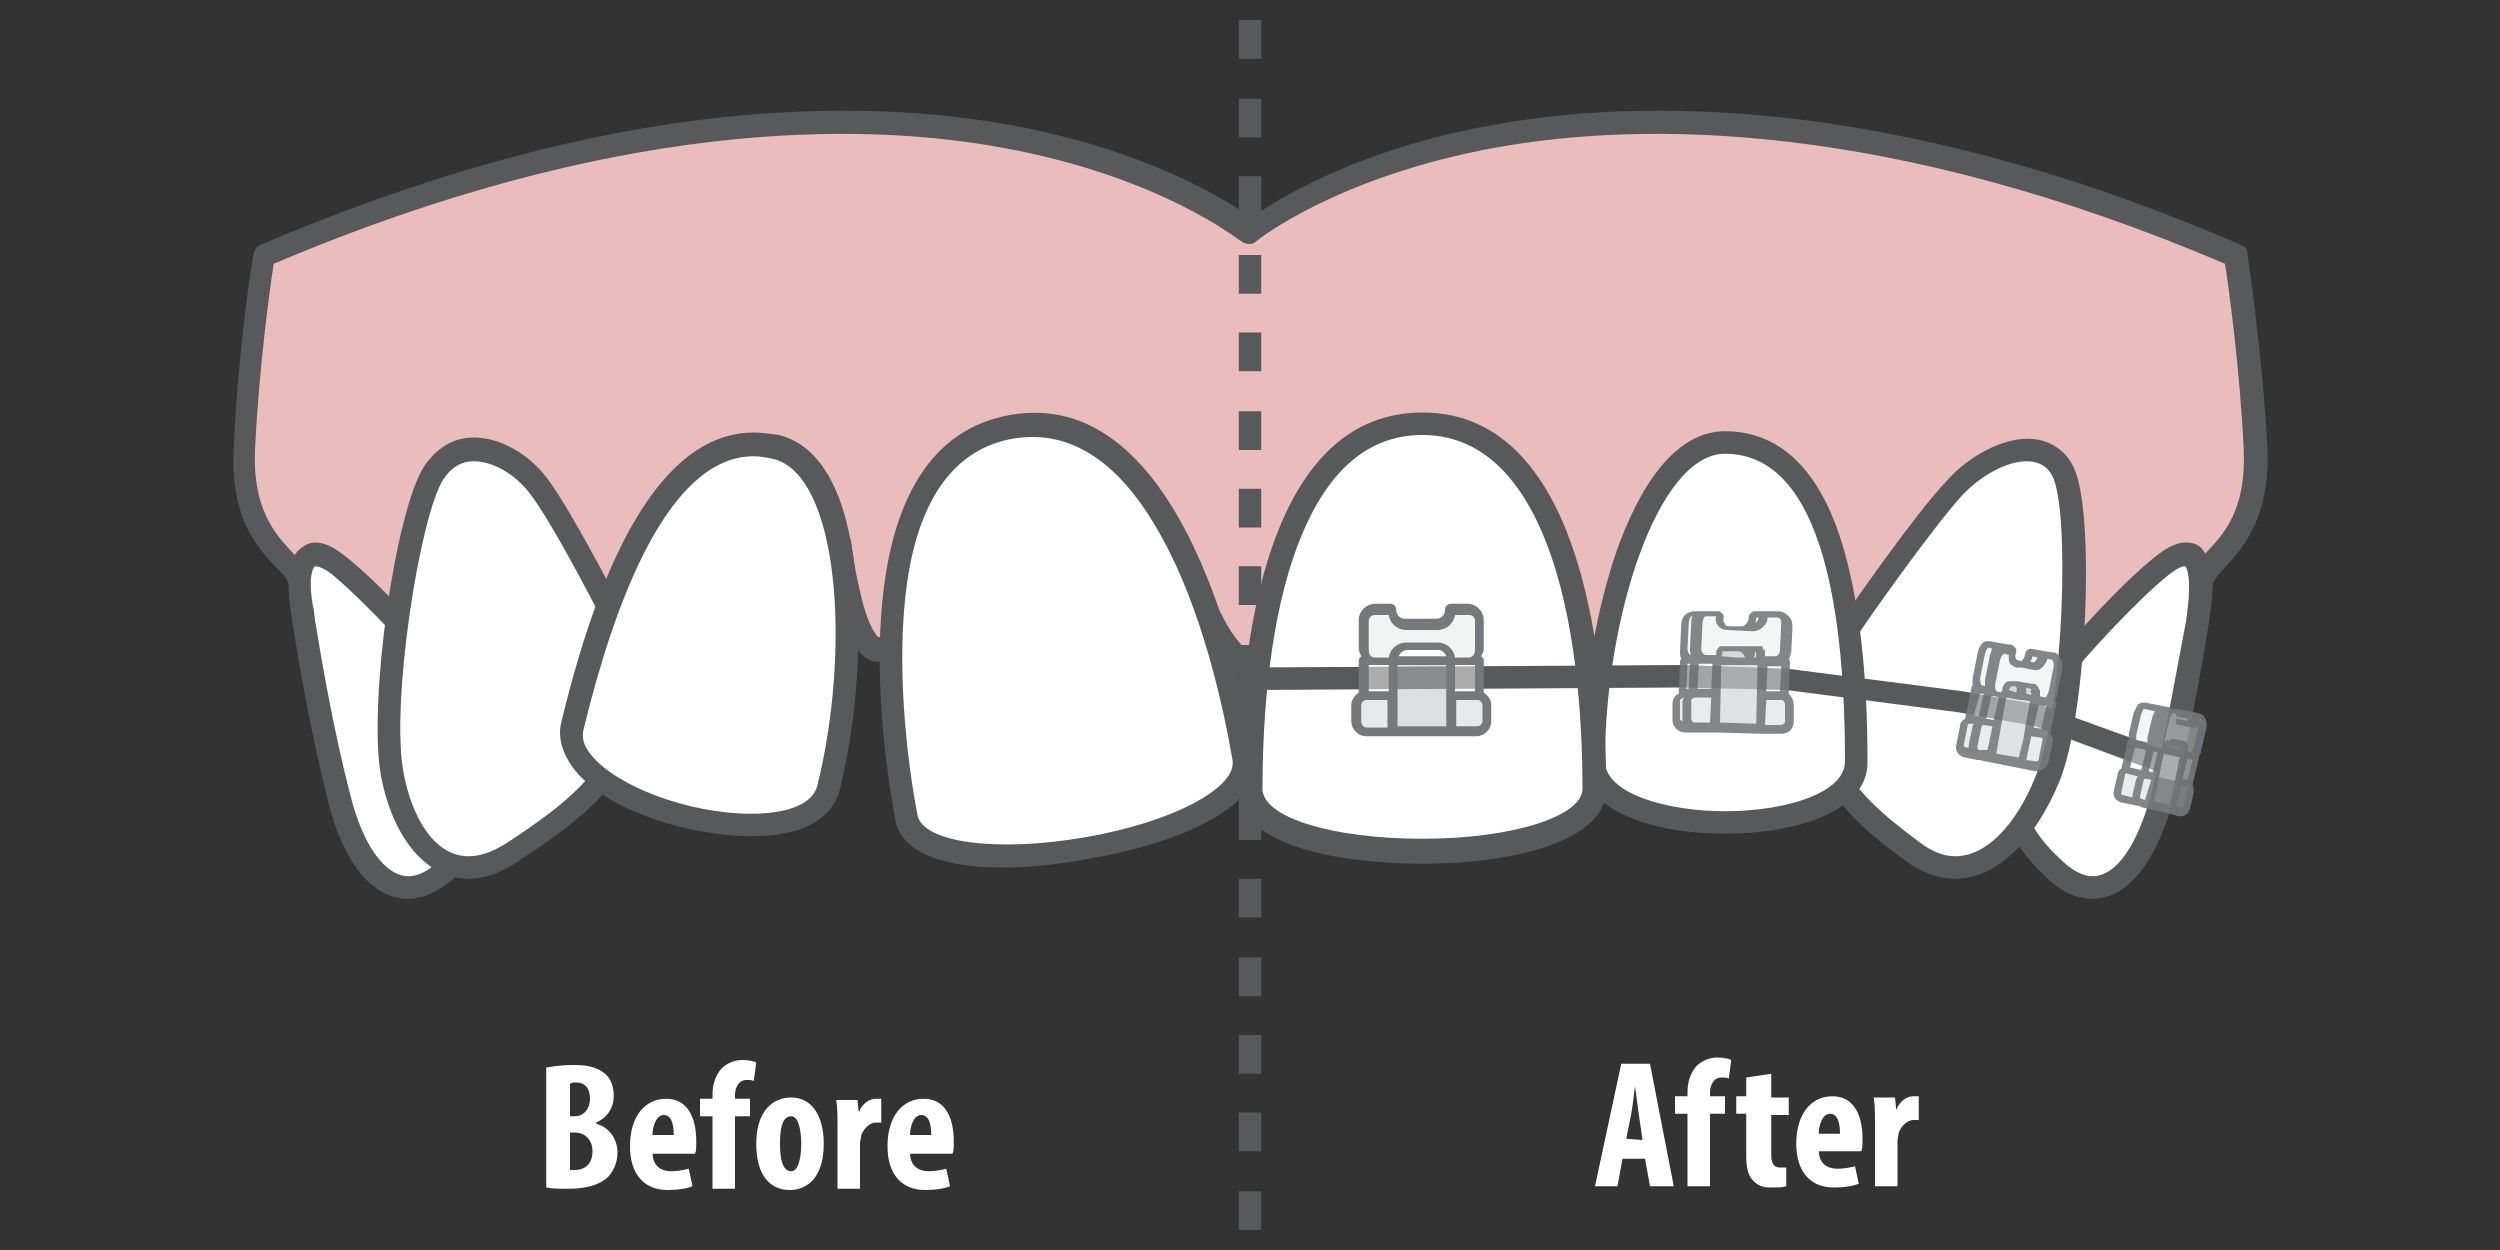 <?xml version="1.0" encoding="utf-8"?>
<!-- Generator: Adobe Illustrator 24.0.3, SVG Export Plug-In . SVG Version: 6.00 Build 0)  -->
<svg version="1.1" id="Layer_1" xmlns="http://www.w3.org/2000/svg" xmlns:xlink="http://www.w3.org/1999/xlink" x="0px" y="0px"
	 viewBox="0 0 200 100" style="enable-background:new 0 0 200 100;" xml:space="preserve">
<rect x="0" y="0" width="200" height="100" fill="#333333" stroke="none"/>
<style type="text/css">
	.st0{fill:#EBBCBC;}
	.st1{fill:#58595B;}
	.st2{fill:#FFFFFF;}
	.st3{opacity:0.5;}
	.st4{fill:#E6E7E8;}
	.st5{fill:#D0D2D3;}
	.st6{fill:#BBBDBF;}
	.st7{fill:#77787B;}
	.st8{opacity:0.9;}
	.st9{opacity:0.5;fill:#FFFFFF;enable-background:new    ;}
	.st10{fill:#999999;}
	.st11{fill:#A6A8AB;}
</style>
<g>
	<g>
		<path class="st0" d="M180.4,36c-0.3-7.7-1.5-15.5-1.5-15.5C125.5-2.4,100,18.6,100,18.6l0,0c0,0-25.5-21-78.9,1.9
			c0,0-1.2,7.8-1.5,15.5s4.2,8.6,4.4,10.8l12.7,14.6h24.1c0.3-1.1,0.6-1.9,0.6-2.2c0.2-0.8,5.7-15.8,5.7-15.8s1.2,11.2,4.2,7.8
			s18.6-5.5,19-4.9c0.5,0.5,6.4,3.1,6.4,3.1s1.4,3.3,3.3,3.7v8.2h66.1l9.9-14.6C176.2,44.5,180.7,43.6,180.4,36z"/>
	</g>
	<g>
		<path class="st1" d="M166.1,62.3H100c-0.5,0-0.9-0.4-0.9-0.9v-7.6c-1.5-0.8-2.6-2.8-3-3.6c-0.5-0.2-1.6-0.7-2.7-1.2
			c-2.3-1-3.1-1.5-3.4-1.7c-0.9,0-4.5,0.3-8.5,1.2c-4.9,1-8.4,2.3-9.4,3.5c-0.9,1-1.8,1-2.3,0.9c-1.2-0.4-2.1-2-2.8-5.1
			c0-0.2-0.1-0.4-0.1-0.6c-2,5.5-4.3,11.8-4.5,12.4c-0.1,0.2-0.3,0.9-0.6,2.1v0.1c-0.1,0.4-0.5,0.7-0.9,0.7H36.7
			c-0.3,0-0.5-0.1-0.7-0.3L23.3,47.3c-0.1-0.1-0.2-0.3-0.2-0.5c0-0.4-0.5-0.9-1.1-1.5c-1.4-1.5-3.6-3.9-3.3-9.4
			c0.3-7.6,1.5-15.5,1.6-15.6c0-0.3,0.3-0.6,0.5-0.7c12.2-5.2,24-8.6,35.1-10c8.8-1.1,17.2-1,24.9,0.4c11.1,2,17.4,6.1,19.3,7.4
			c1.9-1.3,8.2-5.4,19.3-7.4c7.7-1.4,16-1.5,24.9-0.4c11,1.4,22.8,4.7,35,10c0.3,0.1,0.5,0.4,0.5,0.7c0,0.1,1.2,8,1.6,15.6
			c0.2,5.5-1.9,7.8-3.3,9.4c-0.6,0.6-1,1.1-1.1,1.5c0,0.2-0.1,0.3-0.2,0.4l-9.9,14.6C166.7,62.1,166.4,62.3,166.1,62.3z M100.9,60.4
			h64.7l9.5-14c0.2-0.9,0.8-1.6,1.5-2.3c1.3-1.4,3.1-3.3,2.9-8.1c-0.3-6.4-1.2-13-1.5-14.9c-27-11.5-46.6-11.4-58.3-9.3
			c-12.7,2.3-19.1,7.4-19.2,7.5c-0.3,0.3-0.8,0.3-1.2,0c-0.1,0-6.4-5.2-19.2-7.5C68.6,9.7,49,9.6,21.9,21.1
			c-0.3,1.8-1.2,8.5-1.5,14.9c-0.2,4.7,1.6,6.7,2.9,8.1c0.7,0.7,1.3,1.4,1.5,2.3l12.3,14.1h23c0.2-0.7,0.4-1.3,0.4-1.4
			c0.2-0.8,4.8-13.4,5.8-15.9c0.1-0.4,0.5-0.6,1-0.6c0.4,0.1,0.8,0.4,0.8,0.8c0,0,0.2,1.9,0.7,3.9c0.7,3.2,1.5,3.7,1.5,3.7
			s0.2-0.1,0.4-0.3c1.3-1.5,4.5-2.8,9.6-3.9c3.9-0.9,7.9-1.4,9.5-1.4c0.5,0,1,0,1.3,0.3c0.5,0.4,3.5,1.7,6.1,2.9
			c0.2,0.1,0.4,0.3,0.5,0.5c0.4,0.9,1.6,2.9,2.6,3.2c0.4,0.1,0.7,0.5,0.7,0.9L100.9,60.4L100.9,60.4z M176,46.7L176,46.7L176,46.7z
			 M91,45.7L91,45.7L91,45.7z"/>
	</g>
</g>
<g>
	<g>
		<g>
			<g>
				<path class="st2" d="M165.6,52.7c0,0,4.5-5.2,7.5-7.5s3.3,0.8,2.8,3.8s-1.6,9.2-2.9,14.7s-4.5,9.8-8.8,5.7
					C159.8,65.3,158.6,59.7,165.6,52.7z"/>
			</g>
		</g>
		<g>
			<g>
				<path class="st1" d="M167.4,71.9c-1.3,0-2.6-0.6-3.9-1.9c-2.4-2.3-3.7-4.9-3.7-7.6c-0.1-3.3,1.7-6.8,5.2-10.4
					c0.4-0.4,4.6-5.3,7.6-7.6c0.9-0.7,1.6-1,2.3-1c0.6,0,1.1,0.2,1.4,0.7c0.9,1.1,0.8,3.3,0.5,5l-0.1,0.8c-0.5,3.1-1.5,8.9-2.8,14
					C172.5,69,170.2,71.9,167.4,71.9z M174.8,45.3c-0.1,0-0.4,0-1.2,0.6c-2.9,2.3-7.3,7.3-7.3,7.4l0,0c-3.2,3.2-4.7,6.3-4.7,9.1
					c0,2.2,1.1,4.4,3.2,6.3c0.9,0.9,1.8,1.4,2.6,1.4c1.9,0,3.6-2.5,4.7-6.6c1.2-5,2.2-10.8,2.8-13.9l0.1-0.8
					C175.3,46.4,175,45.4,174.8,45.3L174.8,45.3z"/>
			</g>
		</g>
	</g>
	<g>
		<g>
			<g>
				<path class="st2" d="M147.9,50.2c0,0,5.9-8.5,8.5-11.3s7-4.4,8.6-1.2s0.9,18.9-1.1,24.3c-2.1,5.4-6.3,9.6-10.8,6.1
					S141.9,59.6,147.9,50.2z"/>
			</g>
		</g>
		<g>
			<g>
				<path class="st1" d="M156.4,70.3c-1.3,0-2.7-0.5-3.9-1.4c-2.2-1.6-5.2-3.9-6.8-7c-1.8-3.6-1.3-7.7,1.5-12.1l0,0
					c0.2-0.3,5.9-8.6,8.6-11.4c1.8-2,4.4-3.3,6.4-3.3c1.6,0,3,0.8,3.7,2.3c1.7,3.5,1.1,19.4-1.1,25
					C162.8,67.3,159.7,70.3,156.4,70.3z M148.7,50.7c-5.2,8.1-0.7,12.6,4.9,16.7c0.9,0.7,1.9,1.1,2.8,1.1c3,0,5.4-3.5,6.6-6.8
					c2.1-5.5,2.6-20.8,1.2-23.6c-0.4-0.8-1.1-1.2-2.1-1.2c-1.5,0-3.6,1.1-5.1,2.7C154.6,42.2,148.9,50.3,148.7,50.7z"/>
			</g>
		</g>
	</g>
	<g>
		<g>
			<g>
				<path class="st2" d="M148.6,60.9c0,6.6-21.1,6.6-21.1,0c0-11.3,4.2-25.5,10.5-25.5C146.9,35.4,148.6,49.5,148.6,60.9z"/>
			</g>
		</g>
		<g>
			<g>
				<path class="st1" d="M138,66.7c-5.7,0-11.4-1.8-11.4-5.8c0-5.9,1.1-12.3,2.9-17.3c2.2-5.9,5.1-9.1,8.5-9.1
					c4.4,0,7.6,3.1,9.4,9.1c1.3,4.3,2,10.1,2,17.3C149.5,64.9,143.7,66.7,138,66.7z M138,36.3c-5.4,0-9.6,13.2-9.6,24.6
					c0,2.6,5,4,9.6,4c4.7,0,9.6-1.4,9.6-4C147.6,49.7,146,36.3,138,36.3z"/>
			</g>
		</g>
	</g>
	<g>
		<g>
			<g>
				<path class="st2" d="M34.4,52.7c0,0-4.5-5.2-7.5-7.5S23.6,46,24.1,49s1.6,9.2,2.9,14.7c1.4,5.5,4.5,9.8,8.8,5.7
					C40.2,65.3,41.4,59.7,34.4,52.7z"/>
			</g>
		</g>
		<g>
			<g>
				<path class="st1" d="M32.6,71.9L32.6,71.9c-2.8,0-5.2-2.9-6.4-8c-1.3-5.1-2.3-10.9-2.8-14l-0.1-0.8c-0.3-1.7-0.4-3.9,0.5-5
					c0.4-0.4,0.9-0.7,1.4-0.7c0.7,0,1.4,0.3,2.3,1c3,2.3,7.2,7.2,7.6,7.6c3.5,3.6,5.2,7.1,5.2,10.4c-0.1,2.7-1.3,5.3-3.7,7.6
					C35.2,71.3,33.9,71.9,32.6,71.9z M25.2,45.3L25.2,45.3c-0.2,0.1-0.6,1.1-0.1,3.5l0.1,0.8c0.5,3.1,1.5,8.9,2.8,13.9
					c1,4.1,2.8,6.6,4.7,6.6c0.8,0,1.7-0.5,2.6-1.4c2.1-2,3.1-4.1,3.2-6.3c0.1-2.8-1.5-5.9-4.7-9.1l0,0c0-0.1-4.5-5.1-7.3-7.4
					C25.7,45.3,25.3,45.3,25.2,45.3z"/>
			</g>
		</g>
	</g>
	<g>
		<g>
			<g>
				<g>
					<path class="st2" d="M49.5,50.2c0,0-4.3-8.5-6.4-11.3c-2.1-2.8-6.2-4.4-8.4-1.2S30.3,56.6,31.4,62c1.1,5.4,4.5,9.6,9.7,6.1
						C46.3,64.7,53.8,59.6,49.5,50.2z"/>
				</g>
			</g>
		</g>
		<g>
			<g>
				<g>
					<path class="st1" d="M37.5,70.3L37.5,70.3c-3.3,0-6-3.1-7-8.1c-1.1-5.6,1.1-21.5,3.5-25c1-1.4,2.3-2.2,3.9-2.2
						c2.1,0,4.4,1.3,5.9,3.3c2.1,2.8,6.3,11.1,6.5,11.4l0,0C55,60,46.6,65.5,41.6,68.8C40.2,69.8,38.8,70.3,37.5,70.3z M37.9,36.9
						c-1,0-1.8,0.5-2.4,1.4c-1.9,2.8-4.3,18.1-3.2,23.6c0.6,3.2,2.3,6.6,5.2,6.6l0,0c1,0,2-0.4,3.1-1.1c4.8-3.2,12.1-8,8.1-16.8
						c-0.2-0.4-4.3-8.5-6.3-11.1C41.2,37.9,39.4,36.9,37.9,36.9z"/>
				</g>
			</g>
		</g>
	</g>
	<g>
		<g>
			<g>
				<path class="st2" d="M45.8,58.1c-1.5,6.4,18.9,11.3,20.5,4.9C69,52,68.2,37.3,62,35.8C53.5,33.7,48.5,47.1,45.8,58.1z"/>
			</g>
		</g>
		<g>
			<g>
				<path class="st1" d="M60.1,66.9L60.1,66.9c-4.8,0-11.6-2-14.2-5.4c-0.9-1.2-1.3-2.5-1-3.7c3.7-15.4,8.9-23.2,15.4-23.2
					c0.6,0,1.3,0.1,2,0.2c3.3,0.8,5.4,4.5,6.1,10.8c0.6,5.3,0.2,11.8-1.2,17.5C66.6,65.6,64.1,66.9,60.1,66.9z M60.3,36.5
					c-6.9,0-11.2,11.9-13.6,21.8c-0.2,0.7,0,1.4,0.6,2.1c2,2.5,7.8,4.7,12.8,4.7l0,0c1.4,0,4.8-0.2,5.3-2.3
					c2.7-11,1.7-24.9-3.6-26.1C61.3,36.6,60.8,36.5,60.3,36.5z"/>
			</g>
		</g>
	</g>
	<g>
		<g>
			<g>
				<g>
					<path class="st2" d="M127.5,63.2c0,6.6-27.5,6.6-27.5,0c0-11.4,2.2-29.3,13.8-29.3C125.3,33.9,127.5,51.8,127.5,63.2z"/>
				</g>
			</g>
		</g>
		<g>
			<g>
				<g>
					<path class="st1" d="M113.8,69.1c-6.8,0-14.7-1.5-14.7-5.9c0-9.1,1.4-30.2,14.7-30.2c13.2,0,14.7,21.1,14.7,30.2
						C128.4,67.5,120.5,69.1,113.8,69.1z M113.8,34.8c-4.7,0-8.1,3.3-10.3,9.7c-2.2,6.4-2.5,14.4-2.5,18.6c0,2.3,5.6,4,12.8,4
						c7.2,0,12.8-1.8,12.8-4c0-4.2-0.3-12.2-2.5-18.6C121.9,38.1,118.4,34.8,113.8,34.8z"/>
				</g>
			</g>
		</g>
	</g>
	<g>
		<g>
			<g>
				<g>
					<path class="st2" d="M99.6,60.6c1.1,6.5-25.9,11.3-27.1,4.8c-2-11.3-2.9-29.2,8.5-31.2C92.3,32.2,97.6,49.4,99.6,60.6z"/>
				</g>
			</g>
		</g>
		<g>
			<g>
				<g>
					<path class="st1" d="M71.6,65.5c-1.6-8.9-3.8-30,9.2-32.3s18.1,18.3,19.7,27.2c0.8,4.3-6.8,7.2-13.4,8.3
						C80.4,70,72.3,69.8,71.6,65.5z M72.6,46.4c-1,6.7,0,14.7,0.8,18.8c0.4,2.2,6.3,3,13.3,1.8c7.1-1.2,12.3-4,11.9-6.2
						c-0.7-4.1-2.4-12-5.7-17.9c-3.3-6-7.3-8.6-11.9-7.8C76.5,35.9,73.6,39.7,72.6,46.4z"/>
				</g>
			</g>
		</g>
	</g>
</g>
<g>
	<path class="st1" d="M163.2,56.4l-6.2-1.1l0,0l-14-1.8l0,0l-8.4-0.3l0,0L100,53.4v1.8l34.6-0.2l8.3,0.2l13.9,1.8l6,1.1l10.5,3.9
		c0.1-0.6,0.3-1.2,0.4-1.8L163.2,56.4z"/>
	<g>
		<g class="st3">
			<path class="st4" d="M111.5,48.9L111.5,48.9c0,0.6,0.5,1.1,1.1,1.1h2.5c0.6,0,1.1-0.5,1.1-1.1l0,0c0-0.1,0.1-0.2,0.2-0.2h1.3
				c0.5,0,0.9,0.4,0.9,0.9v2.3c0,0.5-0.4,0.9-0.9,0.9h-1.3c-0.1,0-0.2-0.1-0.2-0.2l0,0c0-0.6-0.5-1.1-1.1-1.1h-2.5
				c-0.6,0-1.1,0.5-1.1,1.1l0,0c0,0.1-0.1,0.2-0.2,0.2H110c-0.5,0-0.9-0.4-0.9-0.9v-2.3c0-0.5,0.4-0.9,0.9-0.9h1.3
				C111.4,48.8,111.5,48.8,111.5,48.9z"/>
			<path class="st5" d="M109.4,55.6c-0.4,0-0.8,0.4-0.8,0.8v1.3c0,0.4,0.4,0.8,0.8,0.8h2.1v-2.9C111.5,55.6,109.4,55.6,109.4,55.6z"
				/>
			<path class="st5" d="M118.2,55.6h-2.1v2.9h2.1c0.4,0,0.8-0.4,0.8-0.8v-1.3C119,56,118.6,55.6,118.2,55.6z"/>
			<rect x="109.2" y="52.9" class="st2" width="9.2" height="2.8"/>
			<polygon class="st6" points="111.5,52.8 116.1,52.8 116.1,57.6 116.1,58.5 116.1,58.5 111.5,58.5 111.5,58.5 			"/>
		</g>
		<path class="st7" d="M118.7,55.4v-2.6c0-0.1-0.1-0.2-0.2-0.3c0.1-0.2,0.2-0.4,0.2-0.6v-2.3c0-0.7-0.6-1.3-1.3-1.3h-1.3
			c-0.3,0-0.5,0.2-0.5,0.5c0,0.4-0.3,0.7-0.7,0.7h-2.5c-0.4,0-0.7-0.3-0.7-0.7c0-0.3-0.2-0.5-0.5-0.5H110c-0.7,0-1.3,0.6-1.3,1.3
			v2.3c0,0.2,0.1,0.4,0.2,0.6c-0.1,0.1-0.2,0.2-0.2,0.3v2.6c-0.3,0.2-0.6,0.6-0.6,1v1.3c0,0.6,0.5,1.2,1.2,1.2h2.1h4.6h2.1
			c0.6,0,1.2-0.5,1.2-1.2v-1.3C119.3,56,119.1,55.7,118.7,55.4z M109.5,53.2h0.5h1.1v2.1h-1.6V53.2z M116.4,53.2h1.1h0.5v2.1h-1.6
			V53.2z M109.5,49.7c0-0.3,0.2-0.5,0.5-0.5h1.1c0.1,0.7,0.7,1.2,1.4,1.2h2.5c0.7,0,1.3-0.5,1.4-1.2h1.1c0.3,0,0.5,0.2,0.5,0.5V52
			c0,0.3-0.2,0.6-0.5,0.6h-1.1c-0.1-0.7-0.7-1.2-1.4-1.2h-2.5c-0.7,0-1.3,0.5-1.4,1.2H110c-0.3,0-0.5-0.2-0.5-0.6V49.7z M115.7,52.5
			h-3.8c0.1-0.3,0.4-0.5,0.7-0.5h2.5C115.3,52,115.6,52.2,115.7,52.5z M108.9,57.7v-1.3c0-0.2,0.2-0.4,0.4-0.4h1.7v2.2h-1.7
			C109.1,58.2,108.9,58,108.9,57.7z M111.8,55.6v-2.4h3.9v2.4v2.5h-3.9V55.6z M118.6,57.7c0,0.2-0.2,0.4-0.4,0.4h-1.7V56h1.7
			c0.2,0,0.4,0.2,0.4,0.4V57.7z"/>
	</g>
	<g class="st8">
		<g>
			<polygon class="st9" points="136.5,52.8 134.6,52.7 134.6,55.4 135.5,55.4 142.7,55.6 142.8,53 			"/>
			<g class="st3">
				<path class="st10" d="M139.7,51.9c-0.1-0.1-0.3-0.2-0.4-0.2h-1.1c-0.5,0-0.8,0.4-0.9,1l0,0c0,0.1-0.1,0.1-0.1,0.1l2.8,0.1v-0.1
					l0,0l0,0C140.1,52.4,140,52.1,139.7,51.9z"/>
				<path class="st4" d="M142.2,49.1h-0.9l0,0h-1c-0.1,0-0.1,0.1-0.1,0.1l0,0c0,0.5-0.4,1-0.9,1h-1.1c-0.5,0-0.8-0.5-0.8-1
					c0-0.1-0.1-0.1-0.1-0.2h-0.9l0,0h-1c-0.4,0-0.7,0.4-0.7,0.8l-0.1,2.1c0,0.5,0.3,0.9,0.7,0.9h1l0,0h0.9c0.1,0,0.1-0.1,0.1-0.1
					l0,0c0-0.5,0.4-1,0.9-1h1.1c0.5,0,0.8,0.5,0.8,1l0,0c0,0.1,0.1,0.1,0.1,0.2h0.9l0,0h1c0.4,0,0.7-0.4,0.7-0.8l0.1-2.1
					C142.9,49.5,142.6,49.1,142.2,49.1z"/>
				<path class="st5" d="M136.4,55.4L136.4,55.4h-1.6c-0.4,0-0.7,0.3-0.7,0.7v1.3c0,0.4,0.3,0.7,0.7,0.7h0.9l0,0h1.6l0.1-2.7H136.4z
					"/>
				<path class="st11" d="M141,52.8L141,52.8c0-0.5-0.3-1-0.8-1l-2-0.1c-0.5,0-0.8,0.4-0.9,1v0.1H141L141,52.8L141,52.8L141,52.8z"
					/>
				<path class="st5" d="M142.5,55.6h-1.6l-0.1,2.7h1.6c0.4,0,0.7-0.3,0.7-0.7v-1.3C143.2,55.9,142.9,55.6,142.5,55.6z"/>
				<polygon class="st6" points="141,52.9 137.4,52.8 137.2,57.3 137.2,58.2 137.2,58.2 140.8,58.3 140.8,58.3 				"/>
			</g>
		</g>
		<path class="st7" d="M143.1,55.5l0.1-2.5c0-0.1,0-0.2-0.1-0.2l0,0c0.1-0.2,0.1-0.4,0.2-0.6l0.1-2.1c0-0.3-0.1-0.6-0.3-0.8
			s-0.5-0.4-0.8-0.4h-0.9l0,0h-1l0,0c-0.2,0-0.5,0.2-0.5,0.5c0,0.2-0.1,0.4-0.2,0.5c-0.1,0.1-0.2,0.2-0.3,0.2l0,0h-1.1
			c-0.2,0-0.3-0.1-0.3-0.2c-0.1-0.1-0.2-0.3-0.1-0.5c0-0.1,0-0.2-0.1-0.3s-0.2-0.2-0.3-0.2h-0.9l0,0h-1c-0.3,0-0.6,0.1-0.8,0.3
			s-0.3,0.5-0.3,0.8l-0.1,2.1c0,0.2,0,0.4,0.1,0.6c-0.1,0.1-0.1,0.2-0.1,0.3l-0.1,2.5c-0.1,0-0.1,0.1-0.2,0.1
			c-0.2,0.2-0.3,0.4-0.3,0.7v1.3c0,0.3,0.1,0.5,0.3,0.7s0.4,0.3,0.7,0.3h0.9l0,0h1.6l0,0l3.6,0.1h1.6l0,0c0.6,0,1-0.4,1-1v-1.3
			C143.5,56,143.3,55.7,143.1,55.5z M136.1,57.8h-0.5c-0.1,0-0.2,0-0.2-0.1c-0.1-0.1-0.1-0.2-0.1-0.3v-1.3c0-0.1,0-0.2,0.1-0.2
			c0.1-0.1,0.2-0.1,0.2-0.1l0,0h0.7h0.6l-0.1,2L136.1,57.8z M135.8,55.1l0.1-2h1.1l-0.1,2H136H135.8z M135.2,53.1l-0.1,2h-0.2l0.1-2
			H135.2z M137.7,52.5C137.8,52.5,137.8,52.4,137.7,52.5C137.8,52.4,137.8,52.4,137.7,52.5c0-0.1,0.1-0.2,0.1-0.2l0,0c0,0,0,0,0-0.1
			l0,0c0,0,0,0,0-0.1l0,0l0,0l0,0l0,0l0,0c0,0,0,0,0.1,0l0,0c0,0,0,0,0.1,0l0,0h1.1c0.2,0,0.4,0.2,0.5,0.5h-0.7L137.7,52.5z
			 M140.4,52.1C140.4,52.2,140.4,52.2,140.4,52.1C140.4,52.2,140.4,52.2,140.4,52.1c0.1,0.1,0.1,0.1,0.1,0.1l0,0c0,0,0,0,0,0.1l0,0
			c0,0,0,0,0,0.1l0,0v0.1l0,0v0.1h-0.2C140.4,52.4,140.4,52.3,140.4,52.1C140.3,52.1,140.3,52.1,140.4,52.1
			C140.3,52.1,140.3,52.1,140.4,52.1z M142.4,55.3h-1.1l0.1-2h1.1L142.4,55.3z M140.7,49.4c0,0.1-0.1,0.2-0.1,0.3
			c0,0-0.1,0.1-0.2,0.1c0.1-0.1,0.1-0.3,0.1-0.4L140.7,49.4z M137.4,50c0.2,0.3,0.5,0.4,0.8,0.4l2,0.1c0.3,0,0.6-0.1,0.9-0.4
			c0.2-0.2,0.3-0.4,0.3-0.7h0.8c0.1,0,0.2,0.1,0.2,0.1c0.1,0.1,0.1,0.2,0.1,0.4l-0.1,2.1c0,0.3-0.2,0.5-0.4,0.5l0,0h-0.8l0,0
			c0,0,0,0,0-0.1v-0.1l0,0v-0.1l0,0v-0.1l0,0c0,0,0-0.1-0.1-0.1l0,0c0,0,0-0.1-0.1-0.1l0,0c0,0,0,0,0-0.1l0,0c0,0,0,0,0-0.1l0,0
			c0,0,0,0-0.1,0l0,0c0,0,0,0-0.1,0l0,0c0,0,0,0-0.1,0l0,0c0,0,0,0-0.1,0l0,0c0,0,0,0-0.1,0l0,0c0,0,0,0-0.1,0l0,0h-0.1h-0.9l0,0
			l0,0h-1.1l0,0h-0.1l0,0c0,0,0,0-0.1,0l0,0c0,0,0,0-0.1,0l0,0c0,0,0,0-0.1,0l0,0c0,0,0,0-0.1,0l0,0c0,0,0,0-0.1,0l0,0
			c0,0,0,0-0.1,0l0,0c0,0,0,0-0.1,0.1l0,0c0,0,0,0-0.1,0.1l0,0c0,0.1-0.1,0.1-0.1,0.2l0,0v0.1l0,0c0,0,0,0,0,0.1l0,0c0,0,0,0,0,0.1
			l0,0l0,0h-0.2h-0.4l0,0h-0.2c-0.2,0-0.4-0.2-0.4-0.5l0.1-2.1c0-0.1,0.1-0.3,0.1-0.4c0,0,0.1-0.1,0.2-0.1h0.8
			C137.2,49.6,137.3,49.8,137.4,50z M135.1,49.8c0-0.1,0.1-0.3,0.1-0.4c0,0,0.1-0.1,0.2-0.1c-0.1,0.2-0.1,0.3-0.1,0.5l-0.1,2.1
			c0,0.2,0,0.4,0.1,0.5c-0.2,0-0.3-0.3-0.3-0.5L135.1,49.8z M134.4,57.4v-1.3c0-0.1,0-0.2,0.1-0.2s0.1-0.1,0.2-0.1
			c0,0.1-0.1,0.2-0.1,0.3v1.3c0,0.1,0,0.2,0,0.3c-0.1,0-0.1-0.1-0.2-0.1C134.4,57.6,134.4,57.5,134.4,57.4z M137.7,53.2h1.4h1.5
			l-0.1,4.7l-2.9-0.1L137.7,53.2z M142.8,57.7c0,0.2-0.2,0.3-0.4,0.3h-1.2l0.1-2h1.2l0,0c0.2,0,0.3,0.2,0.3,0.4L142.8,57.7z"/>
	</g>
	<g class="st8">
		<polygon class="st9" points="162.7,56 162.7,56 159,55.3 159,55.3 158,55.1 157.5,57.5 158.6,57.7 162.3,58.5 162.3,58.5 
			163.5,58.7 164,56.2 		"/>
		<g class="st3">
			<polygon class="st6" points="162.7,56 160.3,55.5 159.5,59.7 159.3,60.6 159.3,60.6 161.8,61 161.8,61 			"/>
			<path class="st4" d="M164.2,52.5l-0.7-0.1c0,0-0.1,0-0.1,0.1l0,0c0,0,0,0,0,0.1c-0.1-0.1-0.2-0.2-0.3-0.2l-0.7-0.1
				c0,0-0.1,0-0.1,0.1l0,0c-0.1,0.5-0.4,0.9-0.7,0.8l-0.3-0.1c-0.3-0.1-0.5-0.5-0.4-1c0-0.1,0-0.1-0.1-0.2l-0.7-0.1
				c-0.1,0-0.2,0-0.3,0.1l0,0c0-0.1,0-0.1-0.1-0.2l-0.7-0.1c-0.3-0.1-0.6,0.3-0.6,0.7l-0.4,2c-0.1,0.4,0.1,0.9,0.3,0.9l0.7,0.1
				c0,0,0.1,0,0.1-0.1l0,0c0,0,0,0,0-0.1c0.1,0.1,0.2,0.2,0.3,0.2l0.7,0.1c0,0,0.1,0,0.1-0.1l0,0c0.1-0.5,0.4-0.9,0.7-0.8l0.3,0.1
				c0.3,0.1,0.5,0.5,0.4,1l0,0c0,0.1,0,0.1,0.1,0.2l0.7,0.1c0.1,0,0.2,0,0.3-0.1l0,0l0,0c0,0.1,0,0.1,0.1,0.2l0.7,0.1
				c0.3,0.1,0.6-0.3,0.6-0.7l0.4-2C164.6,52.9,164.5,52.5,164.2,52.5z"/>
			<path class="st5" d="M158.8,57.8L158.8,57.8L158.8,57.8l-1.1-0.2c-0.3-0.1-0.6,0.1-0.7,0.4l-0.3,1.5c-0.1,0.3,0.1,0.6,0.4,0.7
				l1,0.2l0,0c0,0,0,0,0.1,0l1,0.2l0.5-2.6L158.8,57.8z"/>
			<path class="st11" d="M162.4,54.8l-1.3-0.3c-0.3-0.1-0.6,0.3-0.7,0.8v0.1l2.5,0.5v-0.1l0,0C162.9,55.3,162.7,54.8,162.4,54.8z"/>
			<path class="st5" d="M163.3,58.6l-1-0.2l-0.5,2.6l1,0.2c0.3,0.1,0.6-0.1,0.7-0.4l0.3-1.5C163.8,59,163.6,58.7,163.3,58.6z"/>
		</g>
		<path class="st7" d="M164.3,52.2l-0.7-0.1l0,0l-1.1-0.2c-0.2,0-0.4,0.1-0.5,0.4l0,0c0,0.2-0.1,0.4-0.2,0.5
			c-0.1,0.1-0.1,0.1-0.1,0.1l-0.3-0.1c0,0-0.1,0-0.1-0.1c-0.1-0.1-0.1-0.3,0-0.5c0-0.1,0-0.2,0-0.3c-0.1-0.1-0.2-0.2-0.3-0.3
			l-0.7-0.1l0,0l-1.1-0.2c-0.5-0.1-0.9,0.3-1,1l-0.4,2c0,0.2,0,0.4,0,0.6l0,0c-0.1,0-0.1,0.1-0.1,0.2l-0.5,2.4
			c-0.2,0.1-0.4,0.3-0.4,0.6l-0.3,1.5c-0.1,0.5,0.2,0.9,0.7,1l1,0.2c0,0,0,0,0.1,0l0,0l0,0l1,0.2l0,0l2.5,0.5l0,0l1,0.2
			c0.1,0,0.1,0,0.2,0c0.2,0,0.3-0.1,0.5-0.2c0.2-0.1,0.3-0.3,0.4-0.6l0.3-1.5c0.1-0.3,0-0.5-0.2-0.7l0.5-2.4c0-0.1,0-0.2-0.1-0.3
			c0.1-0.2,0.2-0.3,0.2-0.6l0.4-2C165,52.8,164.7,52.2,164.3,52.2z M162.6,52.5l0.4,0.1c-0.1,0.3-0.3,0.4-0.3,0.4l-0.3-0.1
			C162.5,52.8,162.6,52.7,162.6,52.5z M161.3,53.4h0.2c0,0,0,0,0.1,0h0.1l1,0.2c0.5,0.1,0.9-0.3,1.1-0.9l0.4,0.1
			c0,0,0.1,0.2,0.1,0.5l-0.4,2c-0.1,0.3-0.2,0.5-0.3,0.5l-0.4-0.1l0,0v-0.1l0,0v-0.1c0,0,0,0,0-0.1c0,0,0,0,0-0.1s0-0.1-0.1-0.2
			c0-0.1-0.1-0.2-0.2-0.3l0,0c0,0,0,0-0.1-0.1l0,0c0,0,0,0-0.1,0l0,0l0,0c0,0,0,0-0.1,0l0,0h-0.1l0,0l-1.1-0.2h-0.3l0,0H161l0,0
			c0,0,0,0-0.1,0c0,0,0,0-0.1,0l0,0h-0.1l0,0c-0.1,0-0.3,0.1-0.4,0.3c0,0.1-0.1,0.1-0.1,0.2c0,0,0,0,0,0.1c0,0,0,0,0,0.1
			c0,0,0,0.1-0.1,0.1l0,0v0.1l0,0l-0.4-0.1c0,0-0.1-0.2-0.1-0.5l0.4-2c0.1-0.3,0.2-0.4,0.3-0.5h0.1l0.3,0.1c0,0.2,0,0.5,0.1,0.7
			C160.8,53.1,161,53.3,161.3,53.4z M161.5,60.6l-1.8-0.3l0.4-2.3l0.4-2.2l1.1,0.2c0,0,0,0,0.1,0c0,0,0,0,0.1,0l0,0l0.6,0.1
			l-0.4,2.2l0,0l-0.1,0.7L161.5,60.6z M158.4,60c-0.1,0-0.1,0-0.2-0.1c0-0.1,0-0.1,0-0.2l0.3-1.5c0-0.1,0.1-0.2,0.2-0.2l0,0l0.7,0.1
			L159,60H158.4z M158.4,55.5L158.4,55.5h0.1h0.2l-0.4,1.8l-0.4-0.1L158.4,55.5L158.4,55.5z M160.7,55.2c0.1-0.2,0.2-0.3,0.2-0.3
			l0,0l0,0l0,0h0.2c0,0,0,0,0.1,0s0.2,0.2,0.1,0.5L160.7,55.2L160.7,55.2L160.7,55.2z M162.5,55.4L162.5,55.4c0,0.1,0,0.2,0,0.2
			l-0.4-0.1c0-0.2,0-0.3,0-0.5l0.3,0.1c0,0,0.1,0,0.1,0.1l0,0C162.4,55.3,162.4,55.3,162.5,55.4z M159.5,55.7h0.1l0.3,0.1l-0.4,1.8
			l-0.6-0.1l0.4-1.8H159.5L159.5,55.7z M163.3,58.3l-0.6-0.1l0.4-1.8l0.4,0.1l0,0h0.2L163.3,58.3z M158.4,54.3l0.4-2
			c0.1-0.3,0.2-0.5,0.3-0.5l0.3,0.1c-0.1,0.1-0.1,0.3-0.2,0.5l-0.4,2c0,0.2,0,0.4,0,0.5l-0.3-0.1C158.5,54.8,158.4,54.6,158.4,54.3z
			 M157.1,59.6l0.3-1.5c0-0.1,0-0.1,0.1-0.2c0.1,0,0.1,0,0.2,0h0.2c0,0.1-0.1,0.1-0.1,0.2l-0.3,1.5c0,0.1,0,0.2,0,0.2h-0.2
			C157.2,59.8,157.1,59.7,157.1,59.6z M163.4,59.2l-0.3,1.5c0,0.1,0,0.1-0.1,0.2c-0.1,0-0.1,0-0.2,0l-0.7-0.1l0.3-1.4l0.1-0.5
			l0.7,0.1c0.1,0,0.1,0,0.2,0.1V59.2z"/>
	</g>
	<g class="st8">
		<polygon class="st9" points="175,60.4 175,60.4 170.5,59.5 170,61.6 174.2,62.5 174.2,62.5 175.2,62.7 175.6,60.6 		"/>
		<g class="st3">
			<path class="st4" d="M176,57.4l-0.5-0.1h0.1l-1.5-0.3l-1.9-0.4l-0.5-0.1c-0.2,0-0.4,0.2-0.5,0.6l-0.4,1.7c-0.1,0.4,0,0.7,0.2,0.8
				l0.5,0.1l3.4,0.8l0.5,0.1c0.2,0,0.4-0.2,0.5-0.6l0.4-1.7C176.3,57.8,176.2,57.4,176,57.4z"/>
			<polygon class="st6" points="174.7,60.4 172.9,60 172.1,63.6 171.9,64.3 171.9,64.3 173.8,64.7 173.8,64.7 			"/>
			<path class="st5" d="M172.4,62.1l-0.7-0.2l0,0l-1.5-0.3c-0.2-0.1-0.5,0.1-0.5,0.3l-0.3,1.3c-0.1,0.2,0.1,0.5,0.3,0.5l1.6,0.4l0,0
				l0.5,0.1L172.4,62.1z"/>
			<path class="st5" d="M175,62.7l-0.7-0.2l-0.5,2.2l0.7,0.2c0.2,0.1,0.5-0.1,0.5-0.3l0.3-1.3C175.4,63,175.2,62.7,175,62.7z"/>
			<path class="st11" d="M174.5,59.4l-1-0.2c-0.2-0.1-0.5,0.3-0.6,0.7V60l1.8,0.4v-0.1C174.8,59.8,174.7,59.4,174.5,59.4z"/>
		</g>
		<g>
			<path class="st7" d="M176,57.1l-0.4-0.1l0,0l-1.5-0.3c-0.1,0-0.2,0-0.3,0.1c0-0.1-0.1-0.1-0.2-0.2l-0.5-0.1l-1.5-0.3
				c-0.2,0-0.4,0-0.6,0.2c-0.1,0.2-0.2,0.4-0.3,0.6l-0.4,1.7c0,0.2,0,0.4,0,0.5l0,0c-0.1,0-0.1,0.1-0.1,0.2l-0.5,2.1
				c-0.2,0.1-0.3,0.3-0.3,0.5l-0.3,1.3c-0.1,0.4,0.2,0.8,0.6,0.9l1.5,0.3l0,0l0.2,0.1l0,0l0,0l0.4,0.1l0,0l1.8,0.4l0,0l0.7,0.2
				c0.1,0,0.1,0,0.2,0c0.3,0,0.6-0.2,0.7-0.6l0.3-1.3c0-0.2,0-0.4-0.1-0.6l0,0l0.5-2.1c0-0.1,0-0.2,0-0.2c0.1-0.1,0.2-0.3,0.2-0.5
				l0.4-1.7C176.6,57.7,176.4,57.2,176,57.1z M174.1,57.3l0.9,0.2l0,0l0,0c0,0,0,0,0,0.1l0,0c0,0,0,0,0,0.1l0,0l0,0l0,0l0,0l0,0l0,0
				l0,0l0,0l-0.8-0.2C174.1,57.5,174.1,57.4,174.1,57.3z M170.9,58.8l0.4-1.7c0.1-0.2,0.2-0.4,0.2-0.4l0.9,0.2
				c-0.1,0.1-0.1,0.3-0.2,0.4l-0.4,1.7c0,0.2,0,0.3,0,0.4l-0.4-0.1l0,0l-0.5-0.1C170.9,59.2,170.9,59.1,170.9,58.8z M173.3,59.7
				L173.3,59.7C173.3,59.6,173.3,59.6,173.3,59.7c0-0.1,0.1-0.1,0.1-0.1l0,0l0,0l0,0l0,0l0,0l0,0l0,0l0,0l1,0.2l0,0l0,0l0,0l0,0l0,0
				l0,0c0,0,0,0,0,0.1l0,0c0,0,0,0,0,0.1l0,0c0,0,0,0,0,0.1l0,0l0,0L173.3,59.7C173.2,59.8,173.2,59.7,173.3,59.7L173.3,59.7z
				 M171.6,64l-0.3-0.1c-0.1,0-0.1-0.1-0.1-0.2l0.3-1.3c0-0.1,0.1-0.1,0.2-0.1l0,0l0.4,0.1L171.6,64L171.6,64L171.6,64z M170.8,59.8
				L170.8,59.8l0.5,0.1l0.4,0.1l-0.4,1.6l-0.9-0.2L170.8,59.8L170.8,59.8z M172.3,60.1L172.3,60.1l0.3,0.1l-0.4,1.6l-0.3-0.1l0,0
				l0,0L172.3,60.1L172.3,60.1z M175,60.7l0.4,0.1l-0.4,1.6l-0.4-0.1L175,60.7L175,60.7z M169.7,63.4L170,62c0-0.1,0.1-0.2,0.2-0.1
				l0.8,0.2c0,0.1,0,0.1-0.1,0.2l-0.3,1.3c0,0.1,0,0.1,0,0.2l-0.8-0.2C169.7,63.6,169.7,63.5,169.7,63.4z M172.5,63.3l0.2-1.1
				l0.4-1.9l1.3,0.3l-0.1,0.3l-0.3,1.6l-0.4,1.9l-1.3-0.3L172.5,63.3z M175,63.2l-0.3,1.3c0,0,0,0.1-0.1,0.1h-0.1l-0.4-0.1l0.4-1.7
				l0.4,0.1h0.1l0,0c0,0,0.1,0,0.1,0.1C175,63.1,175,63.1,175,63.2z M175.9,58.1l-0.4,1.7c-0.1,0.2-0.2,0.4-0.2,0.4l-0.3-0.1l0,0V60
				l0,0v-0.1l0,0v-0.1c0,0,0,0,0-0.1l0,0c0,0,0,0,0-0.1s-0.1-0.2-0.1-0.3l0,0l0,0l0,0l0,0l0,0l0,0l0,0l0,0c0,0,0,0-0.1,0l0,0l-1-0.2
				c0,0,0,0-0.1,0l0,0l0,0l0,0l0,0l0,0l0,0l0,0l0,0l0,0l0,0l0,0l0,0l0,0l0,0l0,0c0,0,0,0,0,0.1l0,0c-0.1,0.1-0.1,0.1-0.2,0.2l0,0
				c0,0,0,0,0,0.1l0,0c0,0,0,0,0,0.1l0,0l0,0l-0.3-0.1c0,0-0.1-0.2,0-0.4l0.4-1.7c0.1-0.2,0.2-0.4,0.2-0.4l0.3,0.1
				c0,0.2,0,0.4,0,0.6v0.1l0,0l0,0c0,0,0,0,0,0.1l0,0l0,0l0,0c0,0,0,0,0.1,0.1l0,0l0,0l0,0l0,0l0,0l0,0c0,0,0,0,0.1,0l1,0.2h0.1l0,0
				l0,0l0,0l0,0l0,0c0,0,0,0,0.1,0l0,0c0,0,0,0,0.1,0l0,0c0,0,0,0,0.1,0l0,0c0.1-0.1,0.2-0.2,0.3-0.3l0,0c0,0,0,0,0-0.1l0,0
				c0,0,0,0,0-0.1l0,0c0,0,0,0,0-0.1l0,0c0,0,0,0,0-0.1l0,0c0,0,0,0,0-0.1l0,0l0.3,0.1C175.9,57.7,176,57.9,175.9,58.1z"/>
		</g>
	</g>
</g>
<path class="st1" d="M100.9,98.4h-1.8v-3.1h1.8V98.4z M100.9,92.1h-1.8V89h1.8V92.1z M100.9,85.9h-1.8v-3.1h1.8V85.9z M100.9,79.7
	h-1.8v-3.1h1.8V79.7z M100.9,73.4h-1.8v-3.1h1.8V73.4z M100.9,67.2h-1.8V64h1.8V67.2z M100.9,60.9h-1.8v-3.1h1.8V60.9z M100.9,54.7
	h-1.8v-3.1h1.8V54.7z M100.9,48.4h-1.8v-3.1h1.8V48.4z M100.9,42.2h-1.8v-3.1h1.8V42.2z M100.9,36h-1.8v-3.1h1.8V36z M100.9,29.7
	h-1.8v-3.1h1.8V29.7z M100.9,23.5h-1.8v-3.1h1.8V23.5z M100.9,18.4h-1.8v-4.3h1.8V18.4z M100.9,11h-1.8V7.9h1.8V11z M100.9,4.7h-1.8
	V1.6h1.8V4.7z"/>
<g>
	<path class="st2" d="M129.8,92.7l-0.4,2.2h-1.8l2.1-9.8h2.3l1.9,9.8H132l-0.4-2.2H129.8z M131.4,91.2l-0.3-2.1
		c-0.1-0.6-0.2-1.6-0.3-2.2l0,0c-0.1,0.7-0.2,1.7-0.3,2.2l-0.4,2L131.4,91.2L131.4,91.2z"/>
</g>
<g>
	<path class="st2" d="M135,94.9v-5.8h-1v-1.4h1v-0.3c0-0.8,0.2-1.5,0.7-2.1c0.4-0.4,1-0.7,1.7-0.7c0.5,0,0.9,0.1,1.1,0.2l-0.2,1.5
		c-0.1-0.1-0.3-0.1-0.6-0.1c-0.6,0-0.9,0.6-0.9,1.2v0.3h1.2v1.4h-1.2v5.8H135z"/>
</g>
<g>
	<path class="st2" d="M141.7,85.9v1.9h1.4v1.4h-1.4v3.2c0,0.8,0.3,1,0.7,1c0.2,0,0.3,0,0.5,0v1.5c-0.3,0.1-0.7,0.1-1.2,0.1
		c-0.6,0-1-0.1-1.4-0.5s-0.6-0.9-0.6-2v-3.4h-0.8v-1.4h0.8v-1.5L141.7,85.9z"/>
</g>
<g>
	<path class="st2" d="M145.5,92c0,1.1,0.7,1.5,1.5,1.5c0.5,0,1-0.1,1.4-0.2l0.3,1.4c-0.5,0.2-1.2,0.3-2,0.3c-1.9,0-3-1.3-3-3.5
		c0-2.4,1.2-3.8,2.9-3.8c1.5,0,2.4,1.2,2.4,3.4c0,0.5,0,0.8-0.1,1h-3.4V92z M147.2,90.7c0-0.9-0.2-1.6-0.8-1.6s-0.9,0.9-0.9,1.6
		H147.2z"/>
</g>
<g>
	<path class="st2" d="M150,89.9c0-0.7,0-1.5-0.1-2.1h1.7l0.1,1l0,0c0.3-0.8,0.9-1.1,1.4-1.1c0.2,0,0.3,0,0.4,0v1.9
		c-0.1,0-0.2,0-0.4,0c-0.4,0-0.9,0.3-1.2,1c0,0.2-0.1,0.4-0.1,0.7v3.6H150V89.9z"/>
</g>
<g>
	<g>
		<path class="st2" d="M43.7,85.4c0.6-0.1,1.3-0.2,2.2-0.2s1.8,0.1,2.5,0.7c0.5,0.4,0.7,1.1,0.7,1.8c0,0.9-0.5,1.7-1.4,2.1v0.1
			c1.1,0.3,1.7,1.3,1.7,2.3c0,0.8-0.3,1.4-0.7,1.9c-0.6,0.6-1.6,1-3.2,1c-0.7,0-1.3,0-1.8-0.1V85.4z M45.6,89.3H46
			c0.7,0,1.2-0.6,1.2-1.4c0-0.7-0.3-1.3-1.1-1.3c-0.2,0-0.4,0-0.5,0.1C45.6,86.7,45.6,89.3,45.6,89.3z M45.6,93.6c0.1,0,0.2,0,0.4,0
			c0.8,0,1.4-0.5,1.4-1.5s-0.7-1.5-1.4-1.5h-0.4V93.6z"/>
	</g>
	<g>
		<path class="st2" d="M52.2,92.2c0,1.1,0.7,1.5,1.5,1.5c0.5,0,1-0.1,1.4-0.2l0.3,1.4c-0.5,0.2-1.2,0.3-2,0.3c-1.9,0-3-1.3-3-3.5
			c0-2.4,1.2-3.8,2.9-3.8c1.5,0,2.4,1.2,2.4,3.4c0,0.5,0,0.8-0.1,1h-3.4V92.2z M53.9,90.8c0-0.9-0.2-1.6-0.8-1.6s-0.9,0.9-0.9,1.6
			H53.9z"/>
	</g>
	<g>
		<path class="st2" d="M57,95.1v-5.8h-1v-1.4h1v-0.3c0-0.8,0.2-1.5,0.7-2.1c0.4-0.4,1-0.7,1.7-0.7c0.5,0,0.9,0.1,1.1,0.2l-0.2,1.5
			c-0.1-0.1-0.3-0.1-0.6-0.1c-0.6,0-0.9,0.6-0.9,1.2v0.3H60v1.4h-1.2v5.8H57z"/>
	</g>
	<g>
		<path class="st2" d="M65.9,91.5c0,3-1.6,3.7-2.7,3.7c-1.7,0-2.7-1.3-2.7-3.7c0-2.6,1.3-3.7,2.8-3.7C64.9,87.8,65.9,89.2,65.9,91.5
			z M62.4,91.5c0,1.2,0.2,2.2,0.9,2.2c0.6,0,0.8-1.2,0.8-2.2s-0.2-2.2-0.8-2.2C62.5,89.3,62.4,90.5,62.4,91.5z"/>
	</g>
	<g>
		<path class="st2" d="M67,90.1c0-0.7,0-1.5-0.1-2.1h1.7l0.1,1l0,0c0.3-0.8,0.9-1.1,1.4-1.1c0.2,0,0.3,0,0.4,0v1.9
			c-0.1,0-0.2,0-0.4,0c-0.4,0-0.9,0.3-1.2,1c0,0.2-0.1,0.4-0.1,0.7v3.6H67V90.1z"/>
	</g>
	<g>
		<path class="st2" d="M72.8,92.2c0,1.1,0.7,1.5,1.5,1.5c0.5,0,1-0.1,1.4-0.2l0.3,1.4c-0.5,0.2-1.2,0.3-2,0.3c-1.9,0-3-1.3-3-3.5
			c0-2.4,1.2-3.8,2.9-3.8c1.5,0,2.4,1.2,2.4,3.4c0,0.5,0,0.8-0.1,1h-3.4V92.2z M74.5,90.8c0-0.9-0.2-1.6-0.8-1.6
			c-0.6,0-0.9,0.9-0.9,1.6H74.5z"/>
	</g>
</g>
</svg>

